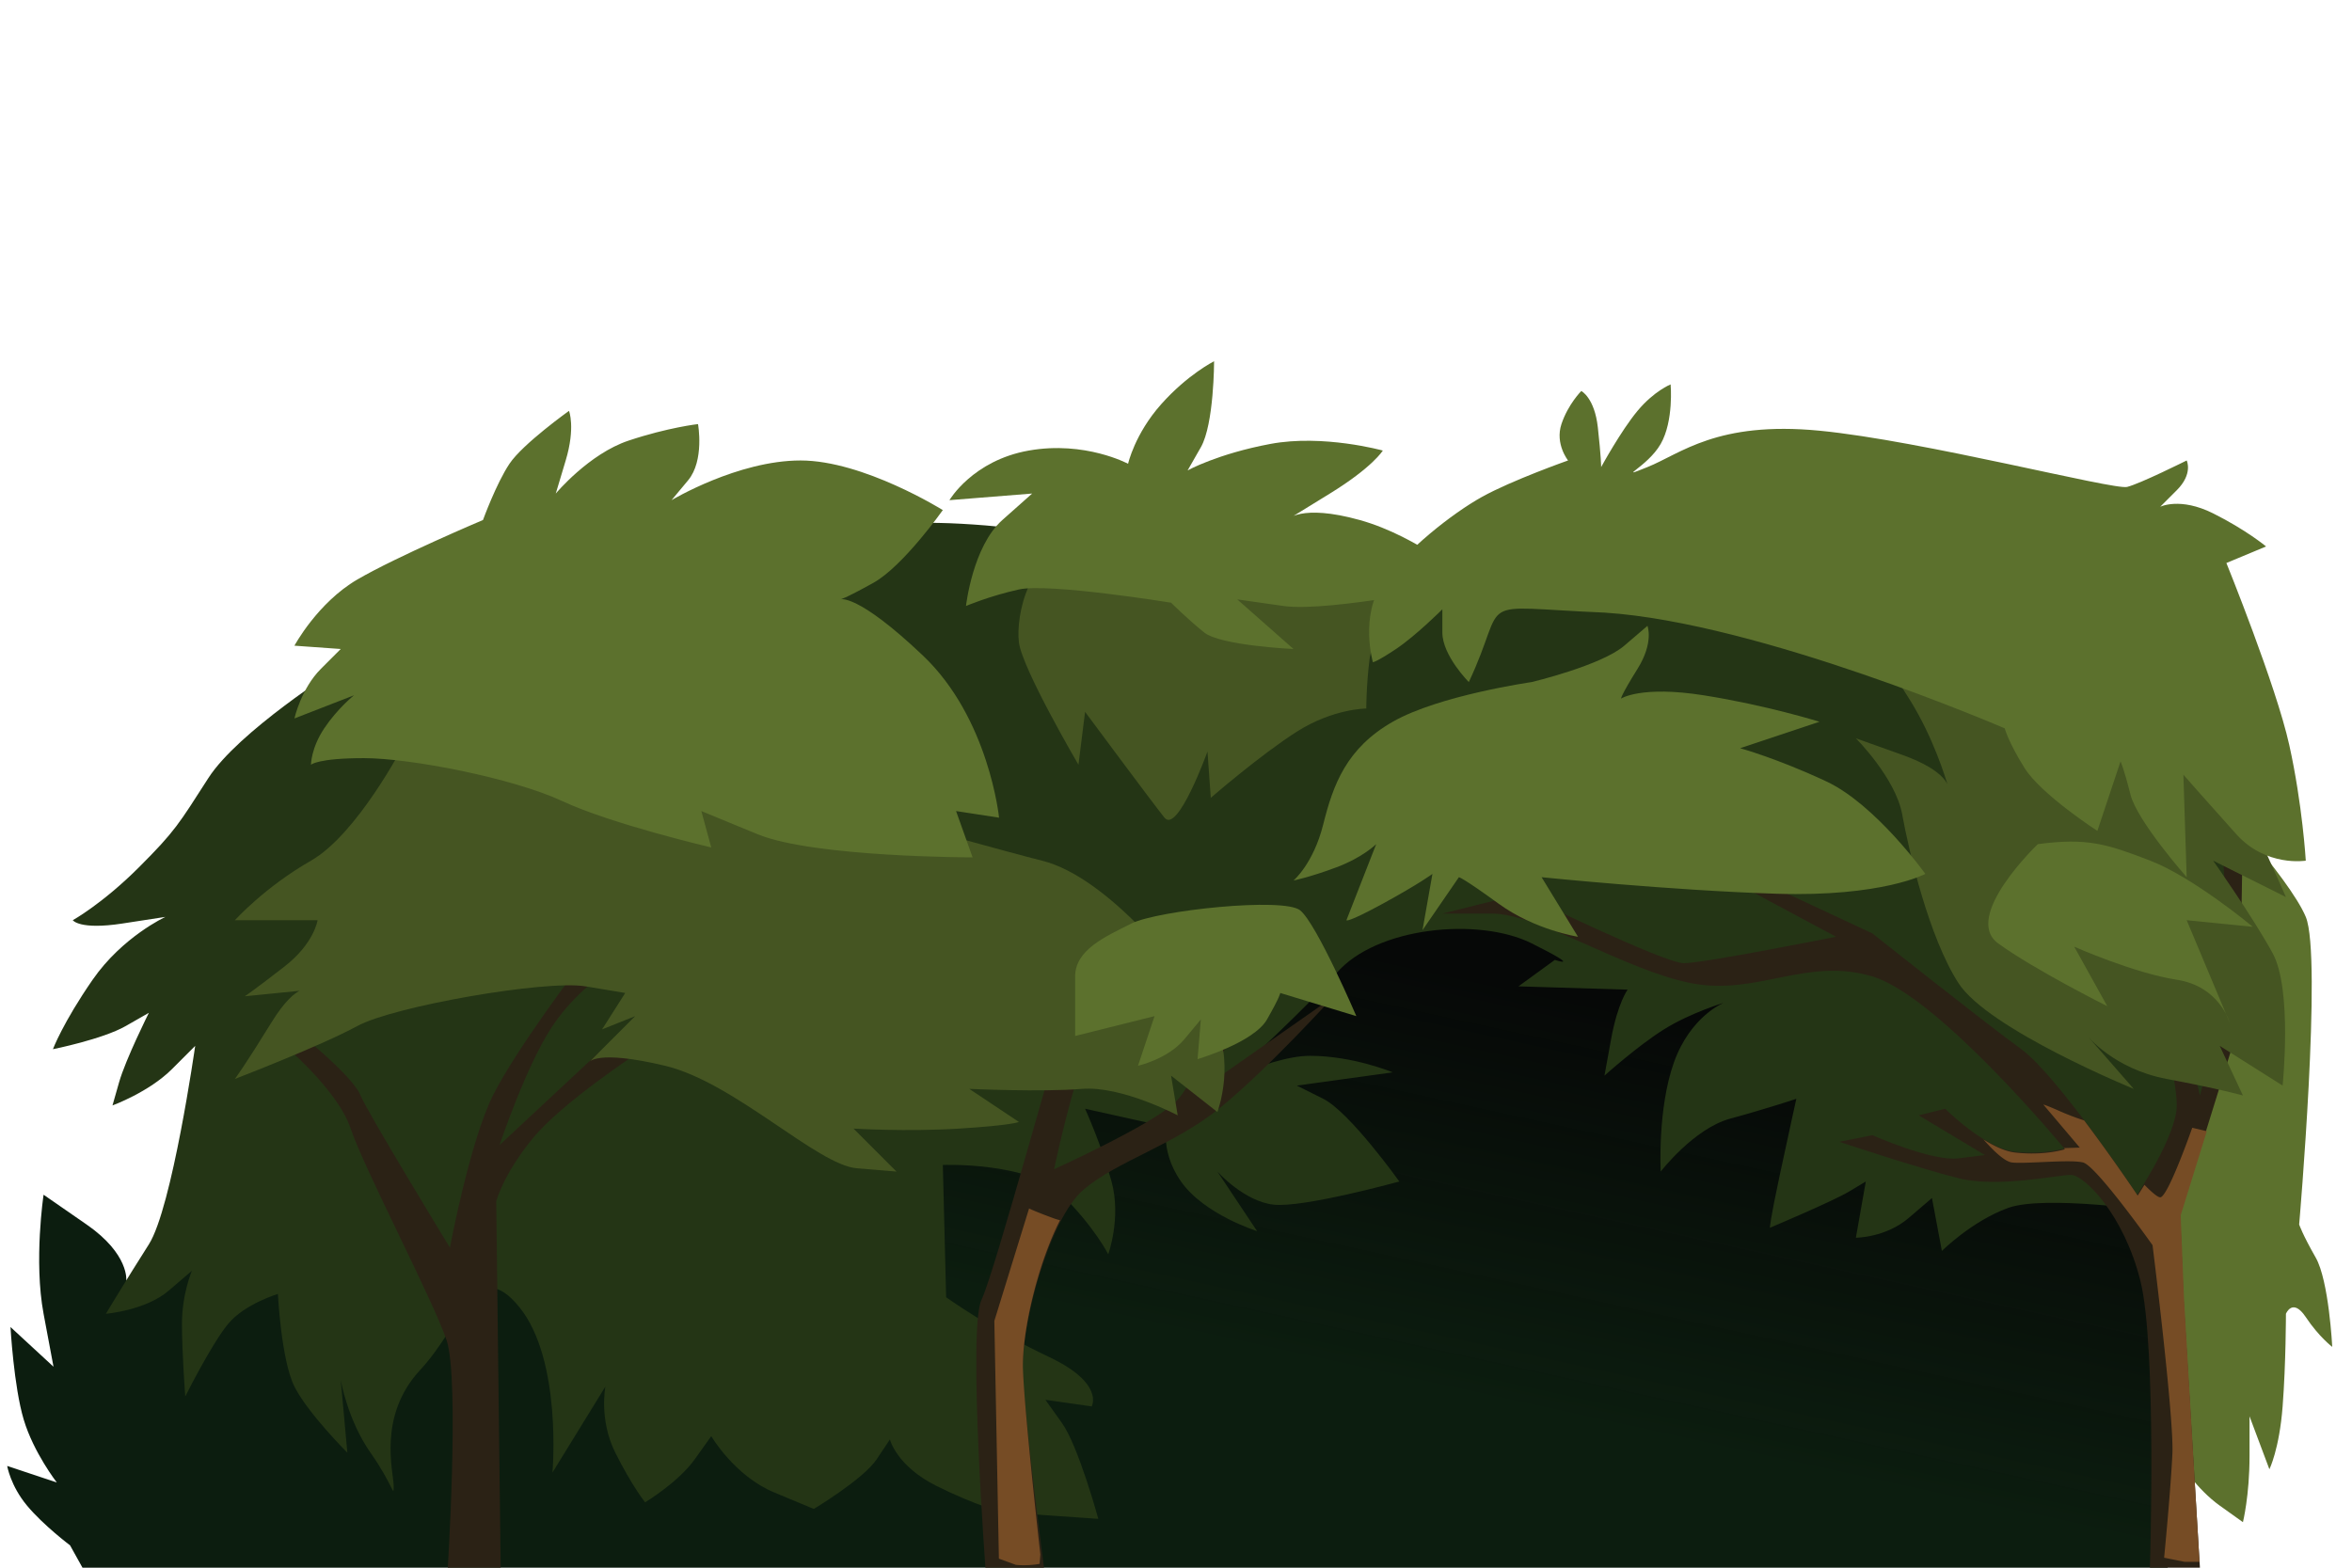 <svg xmlns="http://www.w3.org/2000/svg" xmlns:xlink="http://www.w3.org/1999/xlink" viewBox="0 0 300 200" height="200" width="300">
    <defs>
        <linearGradient id="a">
            <stop offset="0" style="stop-color:#0c1d0f;stop-opacity:1"/>
            <stop offset="1" style="stop-color:#010302;stop-opacity:0.98"/>
        </linearGradient>
        <linearGradient gradientTransform="translate(-1.193)" gradientUnits="userSpaceOnUse" y2="124.122" x2="216.616" y1="176.038" x1="205.278" id="b" xlink:href="#a"/>
    </defs>
    <g style="transform:translate(0,6)">
        <path style="fill:url(#b);fill-opacity:1;stroke:none;stroke-width:1px;stroke-linecap:butt;stroke-linejoin:miter;stroke-opacity:1" d="M16.107 157.39s.422-3.375-5.064-7.173l-5.485-3.798s-1.266 8.44 0 15.19l1.266 6.752-5.486-5.063s.422 7.595 1.688 11.815 4.22 8.017 4.22 8.017l-6.33-2.11s.422 2.532 2.532 5.063c2.11 2.532 5.486 5.064 5.486 5.064l2.11 3.798 265.41-.844s11.816-45.15 3.377-58.652c-8.44-13.503-46.416-44.306-46.416-44.306L180.67 79.75l-56.964 16.456-28.271 41.774-73.843 13.925z"/>
        <path style="fill:#5c712d;fill-opacity:1;stroke:none;stroke-width:1px;stroke-linecap:butt;stroke-linejoin:miter;stroke-opacity:1" d="M278.07 180.598s2.11 3.376 5.064 5.485l2.954 2.11s.843-3.375.843-8.439v-5.063l2.532 6.751s1.266-2.532 1.688-8.017c.422-5.486.422-11.815.422-11.815s.844-2.11 2.532.422c1.688 2.532 3.375 3.798 3.375 3.798s-.422-8.44-2.11-11.393c-1.687-2.954-2.11-4.22-2.11-4.22s2.955-34.179.845-39.242c-2.11-5.064-13.08-16.878-13.08-16.878s-6.33 55.276-6.33 56.964c0 1.688 3.375 29.537 3.375 29.537z"/>
        <path style="fill:#243515;fill-opacity:1;stroke:none;stroke-width:1px;stroke-linecap:butt;stroke-linejoin:miter;stroke-opacity:1" d="M43.04 79.328S30.38 87.345 26.583 93.253c-3.797 5.907-4.22 6.751-8.86 11.393-4.642 4.641-8.44 6.75-8.44 6.75s.844 1.267 6.33.423l5.485-.844s-5.486 2.532-9.283 8.017c-3.798 5.486-5.064 8.861-5.064 8.861s6.33-1.266 9.283-2.953l2.954-1.688s-2.954 5.907-3.798 8.86l-.843 2.955s4.641-1.688 7.595-4.642l2.954-2.954s-2.954 20.676-5.908 25.318c-2.954 4.641-5.485 8.86-5.485 8.86s5.063-.421 8.017-2.953l2.954-2.532s-1.266 2.954-1.266 6.752c0 3.797.422 9.283.422 9.283s3.375-6.751 5.485-9.283c2.11-2.532 6.33-3.798 6.33-3.798s.421 8.44 2.11 11.815c1.687 3.376 6.75 8.44 6.75 8.44l-.843-9.284s.844 5.064 3.797 9.283c2.954 4.22 2.954 5.908 2.954 4.22 0-1.688-2.11-8.861 3.376-14.769 5.485-5.907 7.173-14.768 12.658-8.017 5.486 6.751 4.22 21.098 4.22 21.098l6.751-10.971s-.844 4.22 1.266 8.44c2.11 4.219 3.798 6.329 3.798 6.329s4.22-2.532 6.33-5.486l2.109-2.954s2.954 5.064 8.017 7.174l5.064 2.11s6.329-3.798 8.017-6.33l1.688-2.532s.844 3.376 5.907 5.908c5.064 2.532 8.44 3.375 8.44 3.375l12.236.844s-2.532-9.283-4.641-12.236l-2.11-2.954 5.907.844s1.688-2.954-5.485-6.33c-7.174-3.375-13.081-7.595-13.081-7.595l-.422-16.878s10.971-.422 15.19 3.797c4.22 4.22 5.908 7.596 5.908 7.596s1.688-4.642.422-9.283c-1.266-4.642-3.376-9.283-3.376-9.283l11.393 2.531s15.613-13.924 20.676-19.832c5.064-5.907 18.144-7.173 24.896-3.797 6.75 3.375 2.953 2.11 2.953 2.11l-4.641 3.375 13.924.422s-1.266 1.688-2.11 6.33l-.843 4.641s4.22-3.798 7.595-5.907c3.376-2.11 7.595-3.376 7.595-3.376s-4.22 1.688-6.33 7.595c-2.109 5.908-1.687 13.925-1.687 13.925s4.22-5.486 8.861-6.752c4.642-1.265 8.44-2.531 8.44-2.531s-.845 3.797-2.11 9.705c-1.266 5.907-1.266 6.751-1.266 6.751s8.017-3.376 10.127-4.642l2.11-1.265-1.267 7.173s3.798 0 6.752-2.532l2.953-2.532 1.266 6.752s3.798-3.798 8.44-5.486c4.641-1.688 18.988.422 18.988.422s8.86-18.144 9.283-22.785c.422-4.642 2.11-35.867 2.11-35.867s-45.572-26.583-66.248-24.474c-20.676 2.11-54.432-.843-63.294-.843-8.86 0-33.756-5.486-44.727-3.376-10.971 2.11-69.201 18.144-69.201 18.144z"/>
        <path style="fill:#2b2215;fill-opacity:1;stroke:none;stroke-width:1px;stroke-linecap:butt;stroke-linejoin:miter;stroke-opacity:1" d="M57.07 194.786s1.582-24.737-.106-29.8c-1.687-5.064-10.549-21.942-12.236-27.006-1.688-5.063-8.862-10.97-8.862-10.97l4.22.421s5.064 4.22 5.907 6.33c.844 2.11 11.393 19.41 11.393 19.41s2.532-13.503 5.486-19.41c2.953-5.908 10.97-16.457 10.97-16.457l5.064-.422s-5.063 2.954-8.439 8.018c-3.376 5.063-6.751 15.19-6.751 15.19l12.658-11.815h5.064s-9.705 6.33-13.503 10.971c-3.797 4.642-4.641 8.017-4.641 8.017l.58 47.682-4.009.158zM274.22 194.153s.897-28.323-1.213-36.763c-2.11-8.439-7.173-13.502-8.861-13.502-1.688 0-9.283 1.688-14.347.422-5.063-1.266-15.19-4.642-15.19-4.642l4.22-.844s7.595 3.376 10.97 2.954l3.376-.422-8.44-5.064 3.376-.843s5.064 5.063 8.861 5.485c3.798.422 6.33-.422 6.33-.422s-16.035-19.41-24.474-21.942-14.768 2.532-23.207.844c-8.44-1.688-19.41-8.861-25.318-8.861h-6.33l10.128-2.532s18.144 8.861 20.676 8.861c2.531 0 19.41-3.375 19.41-3.375l-11.815-6.33h3.798l12.658 5.908s14.347 11.393 18.988 14.768c4.642 3.376 14.769 18.566 14.769 18.566s5.063-7.595 5.063-11.392c0-3.798-2.531-12.66-2.531-12.66l1.266-6.329 4.22 17.723s2.953-10.55 3.375-15.19c.422-4.642-.422-14.77-.422-14.77l2.532-4.64-.422 25.317-7.596 24.473.422 10.55 2.11 34.494-3.112.264z"/>
        <path style="fill:#243515;fill-opacity:1;stroke:none;stroke-width:1px;stroke-linecap:butt;stroke-linejoin:miter;stroke-opacity:1" d="M148.951 136.714s-1.266 3.798 1.688 8.018c2.954 4.22 9.705 6.329 9.705 6.329l-5.063-7.595s3.375 3.797 7.173 4.22c3.797.421 16.034-2.954 16.034-2.954s-6.33-8.862-9.705-10.55l-3.375-1.687 12.236-1.688s-5.063-2.11-10.549-2.11c-5.485 0-14.768 5.064-14.768 5.064z"/>
        <path style="fill:#2b2215;fill-opacity:1;stroke:none;stroke-width:1px;stroke-linecap:butt;stroke-linejoin:miter;stroke-opacity:1" d="M125.743 194.72l3.113.143 4.395-.183s-2.524-19.105-2.796-25.443c-.27-6.337 3.425-19.756 7.734-23.452 4.308-3.696 11.53-5.635 17.556-10.557 6.026-4.921 14.262-14.011 14.262-14.011l-16.311 11.43 3.535-6.669-4.238.743s-.12 5.062-3.144 7.945c-3.023 2.883-15.397 8.498-15.397 8.498s4.298-21.002 9.029-24.688c4.73-3.687 14.965-8.086 14.965-8.086s-10.174 1.868-13.6 3.897c-3.424 2.03-6.849 4.058-8.195 7.403-1.346 3.344-9.681 34.38-11.459 38.136-1.777 3.757.551 34.894.551 34.894z"/>
        <path style="fill:#455522;fill-opacity:1;stroke:none;stroke-width:1px;stroke-linecap:butt;stroke-linejoin:miter;stroke-opacity:1" d="M40.508 111.397s-.422 2.954-4.22 5.907c-3.797 2.954-5.063 3.798-5.063 3.798l8.44-.844s-1.689-1.266-5.064 4.22c-3.376 5.485-4.642 7.173-4.642 7.173s10.97-4.22 15.612-6.751c4.642-2.532 24.052-5.908 29.116-5.064l5.063.844-2.954 4.642 4.22-1.688-5.907 5.907s.843-1.688 9.705.422c8.86 2.11 19.41 12.659 24.473 13.08l5.064.423-5.486-5.486s6.752.422 13.503 0 7.595-.844 7.595-.844l-6.33-4.22s9.284.423 14.347 0c5.064-.421 12.237 3.376 12.237 3.376l-.844-5.063 5.908 4.641s2.531-6.75-.844-12.236c-3.376-5.486-13.081-17.723-21.52-19.832-8.44-2.11-53.167-14.769-53.167-14.769H51.48s-5.908 11.393-11.815 14.769c-5.907 3.375-9.705 7.595-9.705 7.595z"/>
        <path style="fill:#5c712d;fill-opacity:1;stroke:none;stroke-width:1px;stroke-linecap:butt;stroke-linejoin:miter;stroke-opacity:1" d="M147.263 123.634l-2.11 6.33s3.798-.845 5.908-3.377l2.11-2.531-.422 5.063s7.173-2.11 8.86-5.063c1.689-2.954 1.689-3.376 1.689-3.376l9.705 2.954s-5.064-11.815-7.173-13.503c-2.11-1.688-18.145 0-21.52 1.688-3.376 1.688-7.174 3.376-7.174 6.751v7.595z"/>
        <path style="fill:#455522;fill-opacity:1;stroke:none;stroke-width:1px;stroke-linecap:butt;stroke-linejoin:miter;stroke-opacity:1" d="M239.25 77.218s2.954 3.376 5.486 8.018c2.531 4.641 3.797 9.283 3.797 9.283s0-2.11-5.907-4.22l-5.908-2.11s5.064 5.064 5.908 9.705c.844 4.642 3.376 15.613 7.173 21.52 3.798 5.908 22.364 13.503 22.364 13.503l-5.907-6.752s3.375 4.22 10.127 5.486c6.75 1.266 9.705 2.11 9.705 2.11l-2.954-6.33 8.017 5.064s1.266-12.237-1.266-16.878c-2.532-4.642-7.595-11.815-7.595-11.815l9.283 4.641s-6.751-15.612-8.861-17.3c-2.11-1.688-6.751-10.127-18.988-12.237-12.237-2.11-24.474-1.688-24.474-1.688zM174.269 84.392s-4.22 0-8.861 2.953c-4.642 2.954-10.971 8.44-10.971 8.44l-.422-5.908s-3.798 10.549-5.486 8.44c-1.688-2.11-10.127-13.503-10.127-13.503l-.844 6.75s-7.173-12.236-7.595-15.612c-.422-3.375 1.266-11.814 7.595-11.814 6.33 0 25.318.422 32.07 2.11 6.75 1.687 10.97 2.953 10.97 2.953s-5.485 5.486-5.907 8.861c-.422 3.376-.422 6.33-.422 6.33z"/>
        <path style="fill:#5c712d;fill-opacity:1;stroke:none;stroke-width:1px;stroke-linecap:butt;stroke-linejoin:miter;stroke-opacity:1" d="M200.008 52.745s-1.688-2.11-.844-4.642c.844-2.532 2.532-4.22 2.532-4.22s1.688.845 2.11 4.642c.422 3.798.422 5.064.422 5.064s2.531-4.642 4.641-7.174c2.11-2.531 4.22-3.375 4.22-3.375s.422 4.641-1.266 7.595c-1.688 2.954-5.907 4.642-1.688 2.954 4.22-1.688 8.861-5.908 21.942-4.642 13.08 1.266 37.554 7.595 39.242 7.173 1.688-.422 7.595-3.375 7.595-3.375s.844 1.688-1.266 3.797l-2.11 2.11s2.532-1.266 6.752.844 6.751 4.22 6.751 4.22l-5.063 2.11s6.33 15.612 8.017 23.207c1.688 7.595 2.11 14.769 2.11 14.769s-5.064.844-8.861-3.376c-3.798-4.22-6.752-7.595-6.752-7.595l.422 13.08s-6.33-7.173-7.173-10.548c-.844-3.376-1.266-4.22-1.266-4.22l-2.954 8.861s-7.173-4.641-9.283-8.017c-2.11-3.376-2.531-5.064-2.531-5.064s-31.225-13.502-51.057-14.768c-17.295-.73-12.069-2.257-17.3 8.86 0 0-3.376-3.375-3.376-6.328v-2.954s-3.376 3.376-5.908 5.063c-2.531 1.688-2.953 1.688-2.953 1.688s-1.688-5.907 1.265-10.127c2.954-4.22 8.862-8.86 12.66-10.97 3.797-2.11 10.97-4.642 10.97-4.642zM61.606 60.34s1.688-4.642 3.376-7.173c1.687-2.532 7.595-6.752 7.595-6.752s.844 2.11-.422 6.33l-1.266 4.22s4.22-5.064 9.283-6.752c5.064-1.688 8.861-2.11 8.861-2.11s.844 4.642-1.266 7.174l-2.11 2.531s8.44-5.063 16.457-5.063c8.017 0 18.144 6.33 18.144 6.33s-5.063 7.172-8.861 9.282c-3.798 2.11-4.22 2.11-4.22 2.11s2.11-.844 10.55 7.173c8.438 8.017 9.704 20.676 9.704 20.676l-5.485-.844 2.11 5.908s-20.254 0-27.428-2.954l-7.173-2.954 1.266 4.642s-12.659-2.954-18.988-5.908c-6.33-2.953-19.41-5.485-25.318-5.485-5.907 0-6.75.844-6.75.844s0-2.11 1.687-4.642c1.688-2.531 3.798-4.22 3.798-4.22l-7.596 2.954s.844-3.797 3.376-6.329l2.532-2.532-5.908-.422s2.954-5.485 8.017-8.439c5.064-2.953 16.035-7.595 16.035-7.595z"/>
        <path style="fill:#5c712d;fill-opacity:1;stroke:none;stroke-width:1px;stroke-linecap:butt;stroke-linejoin:miter;stroke-opacity:1" d="M143.888 53.167s.844-3.798 4.22-7.596c3.375-3.797 6.75-5.485 6.75-5.485s0 8.017-1.687 10.97l-1.688 2.955s3.798-2.11 10.549-3.376c6.751-1.266 14.346.844 14.346.844s-1.265 2.11-6.75 5.485l-5.486 3.376s1.688-2.11 9.283 0 14.346 8.017 14.346 8.017-18.144 3.798-24.051 2.954l-5.908-.844 7.174 6.33s-9.283-.423-11.393-2.11c-2.11-1.688-4.22-3.798-4.22-3.798s-15.612-2.532-19.41-1.688c-3.798.844-6.751 2.11-6.751 2.11s.844-7.595 4.641-10.971l3.798-3.376-10.549.844s2.954-5.063 10.127-6.33c7.173-1.265 12.659 1.689 12.659 1.689zM259.926 101.692c6.33-.844 8.861 0 14.347 2.11 5.485 2.11 13.08 8.439 13.08 8.439l-8.439-.844 5.486 13.08s-1.266-4.64-6.752-5.485c-5.485-.844-13.08-4.22-13.08-4.22l4.22 7.596s-9.284-4.642-13.925-8.017c-4.642-3.376 5.063-12.66 5.063-12.66zM195.367 81.016s8.86-2.11 11.814-4.642l2.954-2.531s.844 2.11-1.266 5.485c-2.11 3.376-2.11 3.798-2.11 3.798s2.532-1.688 10.55-.422c8.017 1.266 14.768 3.375 14.768 3.375l-10.127 3.376s4.641 1.266 10.97 4.22c6.33 2.953 12.66 11.815 12.66 11.815s-5.486 2.953-18.989 2.531c-13.502-.422-29.959-2.11-29.959-2.11l4.642 7.596s-5.485-.844-10.127-4.22-5.064-3.376-5.064-3.376l-4.641 6.752 1.266-7.173s-1.688 1.265-6.33 3.797c-4.641 2.532-4.641 2.11-4.641 2.11l3.798-9.705s-1.688 1.688-5.064 2.954c-3.376 1.265-5.485 1.687-5.485 1.687s2.531-2.11 3.797-7.173c1.266-5.063 2.954-9.705 8.861-13.08 5.908-3.376 17.723-5.064 17.723-5.064z"/>
        <path d="M260.635 134.922l4.642 5.484s-1.007.037-2.023.064l.125.147s-2.533.844-6.33.422c-1.29-.144-2.72-.836-4.055-1.67 1.13 1.282 2.642 2.812 3.633 2.935 1.688.211 7.384-.422 9.072 0 1.688.422 8.861 10.55 8.861 10.55s2.743 21.942 2.532 26.583c-.211 4.642-1.055 13.291-1.055 13.291l2.637.53 1.873-.005-1.979-33.648-.422-10.549 3.332-10.736-1.855-.446s-2.953 8.44-4.008 8.862c-.287.115-1.094-.57-2.09-1.58-.51.833-.865 1.369-.865 1.369s-3.206-4.788-6.826-9.584a32.478 32.478 0 01-3.09-1.176c-1.899-.844-2.11-.844-2.11-.844zM131.26 148.171l-4.43 14.346.58 30.33 2.162.79s1.375.176 3.033-.125l.095-1.195s-1.943-17.101-2.214-23.439c-.205-4.78 1.85-13.584 4.72-19.21a7.013 7.013 0 01-.78-.231c-2.322-.844-3.167-1.266-3.167-1.266z" style="fill:#764c25;fill-opacity:1;stroke:none;stroke-width:1px;stroke-linecap:butt;stroke-linejoin:miter;stroke-opacity:1"/>
    </g>
</svg>
